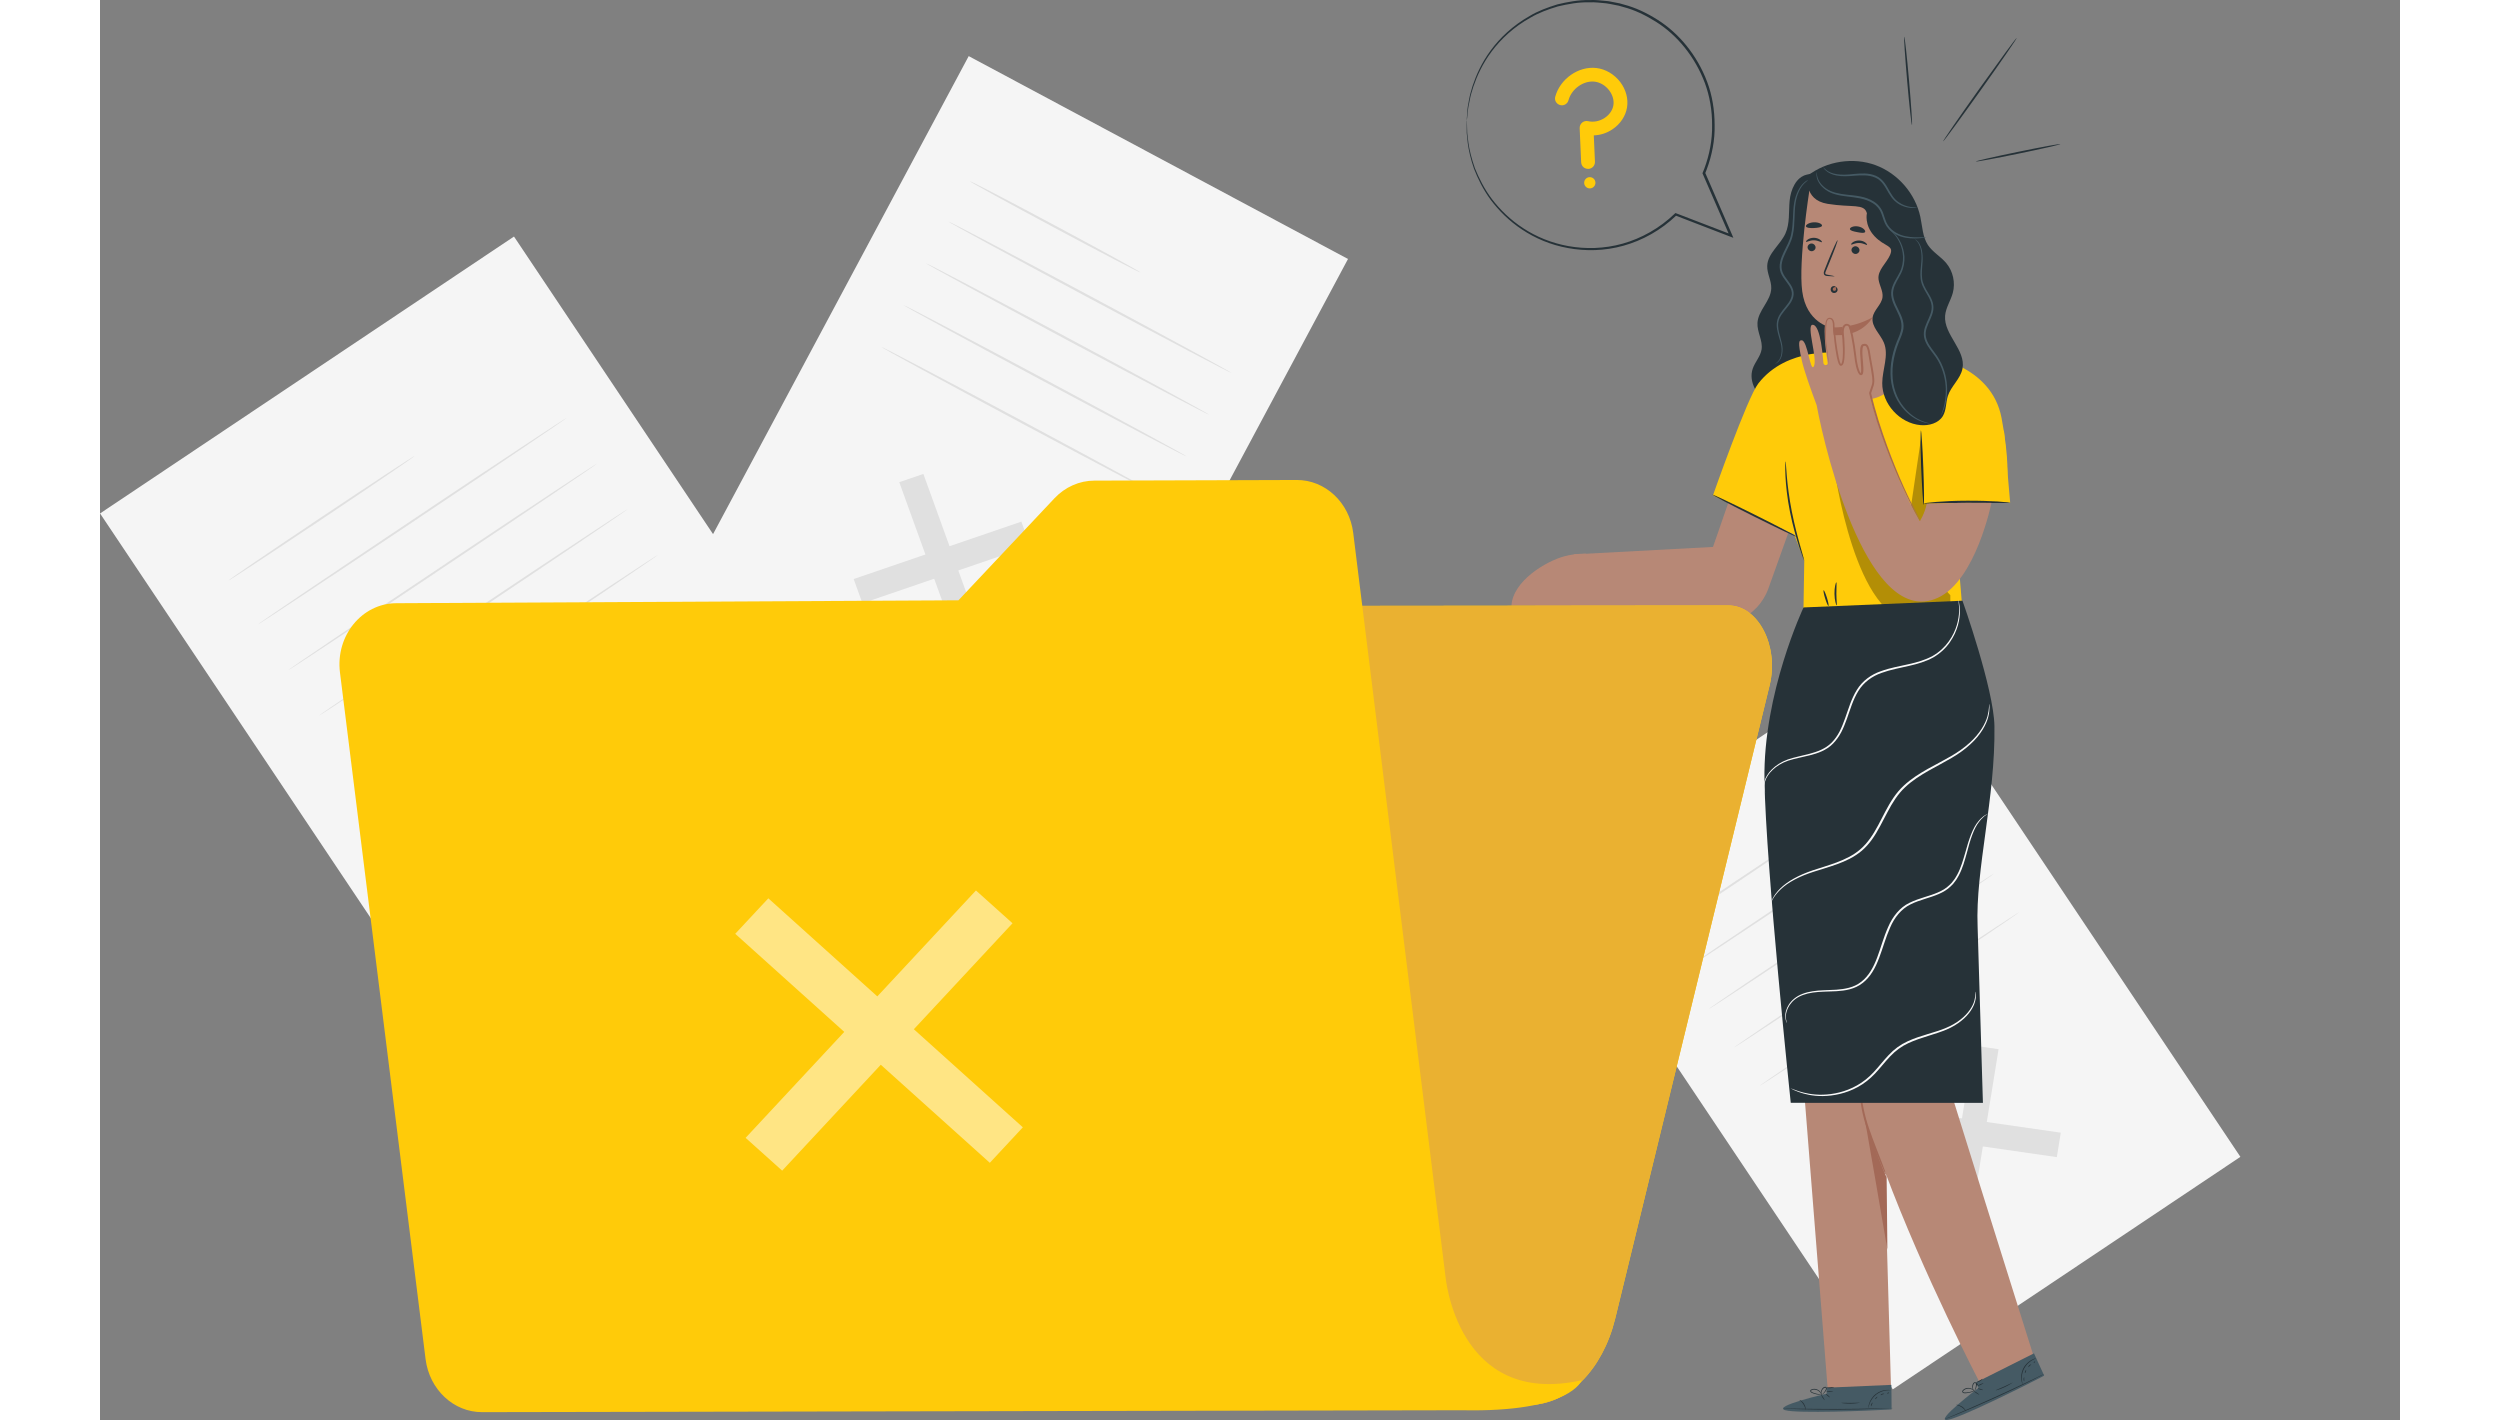 <svg xmlns="http://www.w3.org/2000/svg" width="250" height="142" viewBox="0 0 230 142" fill="none">

<rect x="0" y="0" width="230" height="142" fill="#808080" stroke="none"/>

<g clip-path="url(#clip0_10800_176522)">
<path d="M41.399 23.654L0.006 51.344L40.774 112.288L82.167 84.598L41.399 23.654Z" fill="#F5F5F5"/>
<path d="M60.774 81.72L60.307 84.626L39.727 81.664L40.2 78.758L60.774 81.72Z" fill="#E0E0E0"/>
<path d="M50.41 71.35L53.365 71.774L50.092 92.036L47.137 91.612L50.41 71.35Z" fill="#E0E0E0"/>
<path d="M31.462 45.6C31.49 45.642 27.34 48.471 22.2 51.914C17.053 55.357 12.861 58.107 12.825 58.064C12.797 58.022 16.94 55.194 22.087 51.751C27.234 48.308 31.426 45.558 31.455 45.6H31.462Z" fill="#E0E0E0"/>
<path d="M46.684 41.776C46.712 41.818 39.819 46.484 31.278 52.197C22.738 57.909 15.795 62.505 15.767 62.455C15.738 62.413 22.632 57.747 31.172 52.034C39.706 46.322 46.655 41.733 46.684 41.776Z" fill="#E0E0E0"/>
<path d="M49.73 46.342C49.759 46.385 42.865 51.051 34.325 56.763C25.785 62.476 18.842 67.071 18.814 67.022C18.785 66.979 25.678 62.313 34.219 56.601C42.752 50.888 49.702 46.3 49.73 46.342Z" fill="#E0E0E0"/>
<path d="M52.784 50.903C52.812 50.945 45.919 55.611 37.379 61.324C28.838 67.036 21.896 71.632 21.867 71.582C21.839 71.54 28.732 66.874 37.273 61.161C45.806 55.449 52.756 50.86 52.784 50.903Z" fill="#E0E0E0"/>
<path d="M55.832 55.463C55.86 55.506 48.967 60.172 40.427 65.884C31.886 71.597 24.943 76.192 24.915 76.143C24.887 76.1 31.78 71.434 40.321 65.722C48.854 60.009 55.804 55.421 55.832 55.463Z" fill="#E0E0E0"/>
<path d="M179.801 64.501L145.042 87.752L179.28 138.935L214.039 115.684L179.801 64.501Z" fill="#F5F5F5"/>
<path d="M196.079 113.268L195.683 115.714L178.404 113.218L178.8 110.779L196.079 113.268Z" fill="#E0E0E0"/>
<path d="M187.375 104.559L189.857 104.919L187.107 121.929L184.625 121.576L187.375 104.559Z" fill="#E0E0E0"/>
<path d="M171.462 82.938C171.491 82.981 168.012 85.363 163.693 88.255C159.373 91.146 155.845 93.451 155.817 93.409C155.788 93.366 159.267 90.984 163.586 88.092C167.906 85.201 171.434 82.896 171.462 82.938Z" fill="#E0E0E0"/>
<path d="M184.244 79.727C184.273 79.769 178.482 83.693 171.313 88.494C164.145 93.287 158.305 97.14 158.276 97.098C158.248 97.055 164.038 93.132 171.207 88.331C178.376 83.538 184.216 79.684 184.244 79.727Z" fill="#E0E0E0"/>
<path d="M186.803 83.559C186.831 83.601 181.041 87.525 173.872 92.326C166.703 97.119 160.863 100.972 160.835 100.93C160.807 100.887 166.597 96.964 173.766 92.163C180.935 87.37 186.775 83.516 186.803 83.559Z" fill="#E0E0E0"/>
<path d="M189.37 87.384C189.399 87.427 183.608 91.351 176.439 96.144C169.271 100.937 163.431 104.791 163.402 104.748C163.374 104.706 169.157 100.782 176.333 95.981C183.502 91.188 189.342 87.335 189.37 87.377V87.384Z" fill="#E0E0E0"/>
<path d="M191.929 91.215C191.957 91.258 186.167 95.181 178.998 99.982C171.829 104.775 165.989 108.628 165.961 108.586C165.933 108.544 171.716 104.62 178.892 99.819C186.061 95.026 191.901 91.173 191.929 91.215Z" fill="#E0E0E0"/>
<path d="M124.8 25.898L86.871 5.611L57.002 61.458L94.931 81.744L124.8 25.898Z" fill="#F5F5F5"/>
<path d="M88.445 64.274L86.034 65.101L79.926 48.218L82.337 47.391L88.445 64.274Z" fill="#E0E0E0"/>
<path d="M92.136 52.162L93.006 54.587L76.243 60.328L75.366 57.903L92.136 52.162Z" fill="#E0E0E0"/>
<path d="M104.049 27.249C104.02 27.305 100.174 25.305 95.459 22.781C90.743 20.257 86.947 18.171 86.975 18.114C87.003 18.058 90.849 20.059 95.565 22.583C100.28 25.107 104.077 27.192 104.049 27.249Z" fill="#E0E0E0"/>
<path d="M113.148 37.294C113.119 37.351 106.749 34 98.93 29.821C91.104 25.636 84.79 22.2 84.819 22.143C84.847 22.087 91.217 25.431 99.036 29.616C106.855 33.802 113.176 37.238 113.148 37.294Z" fill="#E0E0E0"/>
<path d="M110.913 41.472C110.885 41.529 104.515 38.177 96.696 33.999C88.869 29.814 82.556 26.378 82.584 26.321C82.612 26.265 88.982 29.608 96.802 33.794C104.621 37.979 110.942 41.415 110.913 41.472Z" fill="#E0E0E0"/>
<path d="M108.679 45.657C108.651 45.714 102.281 42.363 94.461 38.184C86.635 33.999 80.321 30.563 80.35 30.507C80.378 30.45 86.748 33.794 94.567 37.98C102.387 42.165 108.707 45.601 108.679 45.657Z" fill="#E0E0E0"/>
<path d="M106.446 49.835C106.417 49.892 100.047 46.541 92.228 42.362C84.401 38.177 78.088 34.741 78.116 34.684C78.145 34.628 84.515 37.972 92.334 42.157C100.153 46.343 106.474 49.779 106.446 49.835Z" fill="#E0E0E0"/>
<path d="M170.681 17.463C169.6 17.711 169.07 18.962 168.963 20.072C168.857 21.182 168.999 22.349 168.539 23.36C168.016 24.498 166.765 25.339 166.722 26.591C166.694 27.354 167.154 28.076 167.125 28.839C167.09 30.09 165.81 31.038 165.747 32.296C165.697 33.201 166.298 34.064 166.157 34.955C166.044 35.647 165.506 36.192 165.273 36.864C164.82 38.185 165.725 39.649 166.913 40.391C168.235 41.226 169.925 41.438 171.417 40.964C172.901 40.49 174.16 39.331 174.754 37.889C175.411 36.298 175.27 34.502 175.121 32.784C174.676 27.432 174.344 22.073 174.132 16.707" fill="#263238"/>
<path d="M167.536 36.348C167.536 36.348 167.833 36.235 168.031 35.762C168.13 35.528 168.18 35.217 168.158 34.864C168.144 34.503 168.024 34.114 167.89 33.669C167.769 33.231 167.607 32.721 167.699 32.156C167.791 31.583 168.201 31.11 168.575 30.643C168.766 30.41 168.957 30.162 169.07 29.887C169.198 29.611 169.226 29.3 169.127 29.003C168.936 28.402 168.349 27.956 168.073 27.264C167.939 26.917 167.939 26.535 168.017 26.189C168.088 25.843 168.229 25.524 168.37 25.22C168.66 24.619 168.978 24.068 169.106 23.481C169.367 22.308 169.247 21.198 169.417 20.278C169.579 19.359 169.968 18.666 170.35 18.313C170.541 18.129 170.718 18.03 170.838 17.966C170.965 17.91 171.029 17.889 171.036 17.896C171.05 17.917 170.76 18.002 170.407 18.369C170.053 18.73 169.692 19.402 169.558 20.307C169.487 20.752 169.473 21.254 169.452 21.799C169.431 22.336 169.417 22.923 169.275 23.531C169.148 24.146 168.823 24.718 168.54 25.305C168.264 25.885 168.01 26.564 168.25 27.2C168.484 27.829 169.077 28.274 169.304 28.953C169.41 29.293 169.374 29.667 169.233 29.964C169.099 30.275 168.894 30.523 168.703 30.763C168.314 31.23 167.932 31.675 167.84 32.191C167.748 32.707 167.89 33.202 168.01 33.641C168.13 34.079 168.25 34.489 168.257 34.871C168.264 35.245 168.208 35.564 168.095 35.804C167.982 36.044 167.833 36.193 167.72 36.271C167.607 36.348 167.536 36.363 167.536 36.363V36.348Z" fill="#455A64"/>
<path d="M164.63 45.093L161.3 54.694L147.415 55.436L145.096 60.59L159.596 62.054C162.488 63.249 165.789 61.785 166.843 58.837L170.71 48.034L164.623 45.086L164.63 45.093Z" fill="#B78876"/>
<path d="M193.354 135.595C193.354 135.595 183.18 103.272 182.961 102.225C182.763 101.278 186.652 78.018 187.147 71.994L173.396 72.51V72.609L167.549 72.934L172.781 139.038H179.108L178.479 117.108C182.382 127.585 187.974 138.261 187.974 138.261L193.354 135.602V135.595Z" fill="#B78876"/>
<path d="M178.74 124.97C178.74 124.772 178.662 117.624 178.662 117.624C178.585 118.049 176.237 111.417 176.294 111.014C176.322 110.802 178.74 124.97 178.74 124.97Z" fill="#A36957"/>
<path d="M176.026 107.866C176.026 107.866 175.998 108.008 175.983 108.269C175.969 108.531 175.969 108.906 175.991 109.365C175.998 109.599 176.026 109.853 176.054 110.122C176.09 110.39 176.125 110.68 176.189 110.984C176.302 111.585 176.478 112.243 176.705 112.907C177.164 114.244 177.673 115.417 178.034 116.266C178.203 116.654 178.352 116.987 178.472 117.262C178.578 117.496 178.649 117.623 178.663 117.616C178.677 117.616 178.635 117.475 178.55 117.227C178.465 116.987 178.338 116.633 178.168 116.202C177.843 115.339 177.355 114.159 176.903 112.837C176.676 112.172 176.5 111.529 176.379 110.942C176.316 110.645 176.266 110.362 176.231 110.093C176.196 109.825 176.16 109.577 176.146 109.351C176.104 108.892 176.082 108.524 176.068 108.262C176.054 108.008 176.04 107.859 176.026 107.859V107.866Z" fill="#A36957"/>
<path d="M172.663 139.363V138.769L179.139 138.486L179.16 140.94L178.757 140.968C176.975 141.074 169.7 141.371 168.513 141.017C167.183 140.621 172.663 139.37 172.663 139.37V139.363Z" fill="#455A64"/>
<path d="M179.252 140.791C179.252 140.791 179.217 140.791 179.139 140.805C179.04 140.805 178.941 140.819 178.821 140.826C178.502 140.841 178.114 140.862 177.647 140.883C176.657 140.925 175.286 140.961 173.78 140.968C172.267 140.968 170.902 140.954 169.912 140.918C169.453 140.904 169.057 140.883 168.739 140.876L168.421 140.862C168.35 140.862 168.308 140.855 168.308 140.848C168.308 140.848 168.343 140.848 168.421 140.848C168.52 140.848 168.619 140.848 168.739 140.848C169.057 140.848 169.446 140.862 169.912 140.869C170.902 140.883 172.274 140.897 173.78 140.897C175.293 140.897 176.657 140.862 177.647 140.841C178.107 140.826 178.502 140.819 178.821 140.812C178.941 140.812 179.047 140.812 179.139 140.812C179.209 140.812 179.252 140.812 179.252 140.812V140.791Z" fill="#263238"/>
<path d="M170.563 140.994C170.563 140.994 170.521 140.719 170.344 140.436C170.174 140.153 169.927 140.012 169.941 139.991C169.941 139.969 170.224 140.09 170.408 140.394C170.598 140.698 170.584 140.994 170.563 140.994Z" fill="#263238"/>
<path d="M172.466 140.027C172.466 140.027 172.352 139.928 172.261 139.779C172.169 139.631 172.105 139.504 172.119 139.489C172.14 139.475 172.225 139.588 172.324 139.737C172.416 139.885 172.48 140.013 172.466 140.027Z" fill="#263238"/>
<path d="M172.988 139.745C172.988 139.745 172.874 139.696 172.761 139.597C172.648 139.498 172.571 139.406 172.585 139.385C172.599 139.371 172.698 139.434 172.811 139.533C172.924 139.632 173.002 139.724 172.988 139.745Z" fill="#263238"/>
<path d="M173.313 139.137C173.313 139.137 173.165 139.179 172.974 139.179C172.79 139.179 172.635 139.165 172.635 139.144C172.635 139.123 172.783 139.102 172.974 139.102C173.158 139.102 173.313 139.116 173.313 139.137Z" fill="#263238"/>
<path d="M173.426 138.705C173.426 138.705 173.27 138.797 173.051 138.818C172.832 138.839 172.662 138.79 172.662 138.769C172.662 138.747 172.839 138.762 173.044 138.74C173.249 138.726 173.418 138.684 173.426 138.705Z" fill="#263238"/>
<path d="M172.245 139.462C172.245 139.462 172.089 139.49 171.828 139.462C171.701 139.448 171.552 139.419 171.39 139.363C171.312 139.334 171.227 139.313 171.135 139.257C171.093 139.228 171.05 139.193 171.029 139.129C171.015 139.066 171.043 138.995 171.093 138.967C171.488 138.762 171.884 138.981 172.033 139.186C172.118 139.292 172.153 139.391 172.167 139.462C172.181 139.532 172.181 139.575 172.181 139.575C172.167 139.575 172.153 139.412 171.99 139.221C171.913 139.129 171.792 139.038 171.637 138.995C171.489 138.953 171.284 138.939 171.142 139.03C171.079 139.08 171.1 139.158 171.177 139.2C171.248 139.243 171.333 139.271 171.411 139.299C171.566 139.356 171.715 139.384 171.835 139.405C172.082 139.448 172.238 139.448 172.238 139.462H172.245Z" fill="#263238"/>
<path d="M172.139 139.484C172.139 139.484 172.069 139.385 172.09 139.194C172.097 139.102 172.132 138.996 172.203 138.89C172.274 138.798 172.373 138.671 172.549 138.678C172.648 138.692 172.691 138.798 172.677 138.869C172.67 138.94 172.634 139.003 172.606 139.053C172.542 139.159 172.479 139.244 172.408 139.307C172.281 139.434 172.175 139.484 172.175 139.477C172.168 139.47 172.26 139.399 172.373 139.272C172.429 139.208 172.493 139.123 172.542 139.024C172.599 138.94 172.634 138.777 172.535 138.763C172.429 138.756 172.323 138.855 172.26 138.94C172.196 139.031 172.161 139.123 172.146 139.208C172.118 139.378 172.154 139.484 172.146 139.491L172.139 139.484Z" fill="#263238"/>
<path d="M179.109 139.023C179.109 139.023 178.926 139.008 178.636 139.044C178.346 139.079 177.943 139.199 177.597 139.475C177.25 139.758 177.045 140.118 176.953 140.394C176.854 140.67 176.847 140.853 176.833 140.853C176.833 140.853 176.826 140.804 176.833 140.726C176.833 140.641 176.861 140.521 176.904 140.38C176.989 140.09 177.194 139.708 177.554 139.418C177.915 139.129 178.339 139.008 178.636 138.994C178.784 138.98 178.904 138.994 178.989 139.001C179.074 139.016 179.116 139.023 179.116 139.03L179.109 139.023Z" fill="#263238"/>
<path d="M176.006 140.274C176.006 140.274 175.589 140.359 175.066 140.366C174.543 140.366 174.119 140.31 174.126 140.288C174.126 140.267 174.55 140.288 175.066 140.288C175.582 140.288 176.006 140.253 176.006 140.274Z" fill="#263238"/>
<path d="M177.273 140.26C177.273 140.26 177.238 140.352 177.195 140.444C177.153 140.543 177.131 140.628 177.11 140.628C177.089 140.628 177.075 140.529 177.124 140.415C177.174 140.302 177.259 140.246 177.273 140.26Z" fill="#263238"/>
<path d="M177.746 139.667C177.746 139.667 177.718 139.752 177.654 139.815C177.59 139.886 177.52 139.928 177.506 139.914C177.492 139.9 177.534 139.829 177.598 139.766C177.661 139.695 177.732 139.653 177.746 139.667Z" fill="#263238"/>
<path d="M178.424 139.392C178.424 139.392 178.332 139.413 178.241 139.448C178.149 139.476 178.078 139.533 178.064 139.519C178.05 139.505 178.099 139.413 178.219 139.378C178.34 139.335 178.439 139.378 178.431 139.399L178.424 139.392Z" fill="#263238"/>
<path d="M178.913 139.264C178.913 139.264 178.884 139.321 178.828 139.342C178.771 139.363 178.722 139.363 178.715 139.342C178.708 139.321 178.743 139.285 178.8 139.264C178.856 139.243 178.906 139.243 178.913 139.264Z" fill="#263238"/>
<path d="M187.849 138.791L187.602 138.247L193.399 135.334L194.417 137.561L194.064 137.752C192.48 138.579 185.969 141.831 184.738 141.994C183.367 142.178 187.849 138.791 187.849 138.791Z" fill="#455A64"/>
<path d="M194.445 137.391C194.445 137.391 194.41 137.412 194.346 137.447C194.261 137.49 194.169 137.539 194.063 137.596C193.781 137.737 193.427 137.914 193.017 138.126C192.133 138.564 190.896 139.158 189.517 139.787C188.139 140.409 186.88 140.954 185.968 141.329C185.537 141.505 185.176 141.647 184.88 141.767L184.583 141.88C184.512 141.908 184.477 141.915 184.477 141.915C184.477 141.915 184.512 141.894 184.576 141.866L184.865 141.739C185.155 141.611 185.516 141.456 185.94 141.279C186.852 140.89 188.103 140.339 189.482 139.717C190.861 139.094 192.091 138.508 192.989 138.076C193.406 137.878 193.759 137.709 194.049 137.567L194.339 137.433C194.403 137.405 194.438 137.391 194.445 137.391Z" fill="#263238"/>
<path d="M186.605 141.145C186.605 141.145 186.449 140.912 186.173 140.728C185.898 140.537 185.622 140.509 185.622 140.488C185.622 140.466 185.919 140.466 186.216 140.664C186.513 140.862 186.619 141.145 186.605 141.145Z" fill="#263238"/>
<path d="M187.94 139.477C187.94 139.477 187.799 139.435 187.65 139.336C187.502 139.237 187.396 139.145 187.403 139.131C187.417 139.11 187.544 139.173 187.692 139.272C187.841 139.371 187.947 139.463 187.94 139.477Z" fill="#263238"/>
<path d="M188.301 139.011C188.301 139.011 188.174 139.011 188.033 138.968C187.892 138.926 187.778 138.869 187.785 138.848C187.785 138.827 187.913 138.848 188.054 138.891C188.195 138.933 188.309 138.99 188.301 139.011Z" fill="#263238"/>
<path d="M188.351 138.317C188.351 138.317 188.23 138.416 188.061 138.494C187.891 138.572 187.75 138.621 187.736 138.6C187.729 138.579 187.856 138.501 188.025 138.423C188.195 138.346 188.336 138.296 188.351 138.317Z" fill="#263238"/>
<path d="M188.273 137.88C188.273 137.88 188.167 138.028 187.976 138.134C187.785 138.24 187.609 138.268 187.602 138.247C187.602 138.226 187.757 138.17 187.941 138.063C188.125 137.965 188.259 137.858 188.273 137.88Z" fill="#263238"/>
<path d="M187.509 139.053C187.509 139.053 187.374 139.145 187.127 139.223C187.007 139.258 186.851 139.293 186.682 139.315C186.597 139.322 186.512 139.336 186.406 139.322C186.356 139.315 186.3 139.3 186.257 139.244C186.215 139.194 186.215 139.117 186.243 139.067C186.519 138.714 186.971 138.756 187.191 138.883C187.311 138.947 187.381 139.025 187.431 139.081C187.473 139.138 187.487 139.173 187.487 139.18C187.473 139.194 187.396 139.046 187.169 138.933C187.056 138.883 186.915 138.848 186.752 138.869C186.604 138.89 186.406 138.968 186.314 139.103C186.272 139.173 186.328 139.237 186.413 139.244C186.491 139.258 186.583 139.244 186.667 139.244C186.83 139.23 186.979 139.201 187.099 139.166C187.346 139.103 187.487 139.039 187.495 139.053H187.509Z" fill="#263238"/>
<path d="M187.419 139.117C187.419 139.117 187.313 139.054 187.256 138.877C187.228 138.792 187.214 138.679 187.235 138.552C187.263 138.439 187.298 138.283 187.461 138.22C187.553 138.191 187.772 138.375 187.786 138.446C187.807 138.517 187.68 138.481 187.673 138.538C187.659 138.658 187.631 138.764 187.595 138.849C187.532 139.018 187.454 139.103 187.447 139.096C187.433 139.096 187.489 138.997 187.539 138.828C187.56 138.743 187.588 138.644 187.595 138.531C187.609 138.425 187.581 138.269 187.482 138.297C187.383 138.333 187.327 138.467 187.306 138.573C187.284 138.679 187.291 138.785 187.306 138.87C187.348 139.04 187.426 139.117 187.412 139.125L187.419 139.117Z" fill="#263238"/>
<path d="M193.596 135.842C193.596 135.842 193.42 135.906 193.172 136.054C192.925 136.203 192.607 136.478 192.402 136.874C192.197 137.27 192.161 137.687 192.19 137.977C192.211 138.267 192.281 138.444 192.267 138.444C192.267 138.444 192.239 138.401 192.211 138.323C192.182 138.246 192.154 138.125 192.133 137.977C192.091 137.68 192.119 137.249 192.331 136.832C192.543 136.415 192.882 136.139 193.144 135.998C193.278 135.927 193.391 135.885 193.469 135.856C193.547 135.835 193.596 135.828 193.596 135.828V135.842Z" fill="#263238"/>
<path d="M191.278 138.253C191.278 138.253 190.932 138.501 190.458 138.72C189.985 138.939 189.575 139.052 189.567 139.031C189.56 139.01 189.956 138.861 190.43 138.649C190.903 138.437 191.271 138.232 191.285 138.253H191.278Z" fill="#263238"/>
<path d="M192.423 137.724C192.423 137.724 192.423 137.823 192.423 137.922C192.423 138.028 192.437 138.113 192.423 138.12C192.402 138.127 192.353 138.042 192.353 137.922C192.353 137.802 192.402 137.71 192.423 137.724Z" fill="#263238"/>
<path d="M192.614 136.989C192.614 136.989 192.621 137.074 192.593 137.166C192.557 137.257 192.515 137.321 192.494 137.314C192.472 137.307 192.487 137.229 192.515 137.137C192.55 137.045 192.593 136.982 192.614 136.989Z" fill="#263238"/>
<path d="M193.123 136.457C193.123 136.457 193.053 136.514 192.975 136.585C192.904 136.655 192.862 136.726 192.841 136.719C192.819 136.719 192.834 136.606 192.925 136.528C193.017 136.443 193.123 136.436 193.123 136.457Z" fill="#263238"/>
<path d="M193.512 136.141C193.512 136.141 193.512 136.205 193.469 136.24C193.427 136.282 193.385 136.304 193.371 136.29C193.356 136.275 193.371 136.226 193.413 136.191C193.455 136.148 193.498 136.127 193.512 136.141Z" fill="#263238"/>
<path d="M186.25 61.056L185.168 47.884L190.711 47.983C190.711 47.983 190.966 46.039 190.153 41.783C189.651 39.174 187.911 37.569 185.96 36.615V36.579L185.79 36.537C183.309 35.377 180.714 35.215 180.714 35.215L173.906 35.293C173.906 35.293 168.709 34.642 165.832 38.347C164.722 39.775 161.293 49.546 161.293 49.546L169.459 53.477L168.681 48.061C168.681 48.061 168.837 51.992 169.339 53.236C169.621 53.929 170.427 56.085 170.427 56.085L170.321 62.583L186.243 61.056H186.25Z" fill="#FFCB09"/>
<path d="M182.496 45.975L181.485 50.274H191.016L190.393 43.062L182.496 45.975Z" fill="#FFCB09"/>
<path d="M191.016 50.274C191.016 50.274 190.535 50.196 189.758 50.147C188.98 50.105 187.898 50.062 186.703 50.069C185.508 50.069 184.427 50.126 183.649 50.189C182.871 50.253 182.391 50.317 182.391 50.345C182.391 50.373 182.878 50.359 183.656 50.345C184.434 50.324 185.516 50.295 186.703 50.288C187.891 50.288 188.973 50.295 189.75 50.302C190.528 50.309 191.016 50.302 191.016 50.281V50.274Z" fill="#263238"/>
<path d="M182.086 43.027C182.086 43.027 182.044 43.444 182.051 44.123C182.058 44.802 182.079 45.728 182.121 46.76C182.164 47.792 182.206 48.719 182.256 49.397C182.298 50.069 182.34 50.486 182.369 50.486C182.397 50.486 182.411 50.069 182.404 49.39C182.397 48.712 182.376 47.785 182.333 46.753C182.291 45.721 182.249 44.795 182.199 44.116C182.157 43.444 182.114 43.027 182.086 43.027Z" fill="#263238"/>
<g opacity="0.3">
<path d="M173.418 46.753C173.418 46.753 175.539 62.456 181.492 62.038C181.492 62.038 184.171 62.003 185.034 60.221V59.522L173.418 46.746V46.753Z" fill="black"/>
</g>
<g opacity="0.3">
<path d="M182.086 43.953L180.948 51.652L181.684 53.003L182.9 50.358L182.383 50.344L182.086 43.953Z" fill="black"/>
</g>
<path d="M170.435 56.085C170.435 56.085 170.364 55.958 170.272 55.718C170.18 55.477 170.06 55.124 169.912 54.685C169.629 53.809 169.276 52.586 169 51.2C168.724 49.814 168.59 48.549 168.547 47.623C168.526 47.163 168.519 46.788 168.526 46.534C168.526 46.279 168.54 46.131 168.554 46.131C168.583 46.131 168.604 46.697 168.682 47.615C168.759 48.528 168.915 49.786 169.184 51.165C169.459 52.536 169.785 53.766 170.039 54.65C170.159 55.06 170.258 55.407 170.336 55.697C170.407 55.944 170.435 56.085 170.428 56.085H170.435Z" fill="#263238"/>
<path d="M172.845 60.595C172.796 60.609 172.647 60.27 172.513 59.839C172.378 59.407 172.315 59.04 172.364 59.026C172.414 59.012 172.562 59.351 172.697 59.782C172.831 60.213 172.895 60.581 172.845 60.595Z" fill="#263238"/>
<path d="M173.666 60.532C173.617 60.546 173.454 60.037 173.447 59.387C173.433 58.736 173.582 58.221 173.631 58.235C173.688 58.242 173.631 58.758 173.638 59.387C173.645 60.016 173.716 60.525 173.666 60.539V60.532Z" fill="#263238"/>
<path d="M169.636 53.66C169.615 53.71 167.713 52.805 165.394 51.645C163.075 50.486 161.208 49.51 161.237 49.461C161.258 49.411 163.16 50.316 165.486 51.476C167.805 52.635 169.671 53.611 169.643 53.66H169.636Z" fill="#263238"/>
<path d="M172.985 36.567C173.028 34.701 173.035 32.735 173.035 32.735C173.035 32.735 170.638 32.276 170.221 29.123C169.825 26.118 170.935 19.069 170.935 19.069C174.435 17.747 178.062 18.942 180.458 21.777L179.865 36.928C179.794 38.688 178.231 40.032 176.344 39.94C174.442 39.848 172.936 38.335 172.978 36.56L172.985 36.567Z" fill="#B78876"/>
<path d="M170.758 24.704C170.744 24.916 170.913 25.1 171.132 25.121C171.351 25.135 171.542 24.98 171.556 24.768C171.571 24.555 171.401 24.372 171.182 24.351C170.963 24.336 170.772 24.492 170.758 24.704Z" fill="#263238"/>
<path d="M170.609 24.18C170.659 24.237 170.97 24.018 171.401 24.032C171.832 24.032 172.143 24.272 172.193 24.216C172.214 24.194 172.172 24.095 172.03 23.989C171.896 23.883 171.67 23.784 171.394 23.777C171.125 23.777 170.892 23.862 170.765 23.961C170.631 24.06 170.581 24.152 170.602 24.18H170.609Z" fill="#263238"/>
<path d="M175.149 24.979C175.135 25.191 175.305 25.375 175.524 25.396C175.743 25.41 175.934 25.255 175.948 25.043C175.962 24.831 175.793 24.647 175.573 24.626C175.354 24.612 175.163 24.767 175.149 24.979Z" fill="#263238"/>
<path d="M175.12 24.45C175.17 24.506 175.481 24.287 175.912 24.301C176.343 24.301 176.654 24.542 176.704 24.485C176.725 24.464 176.682 24.365 176.541 24.259C176.407 24.153 176.181 24.054 175.905 24.047C175.636 24.047 175.403 24.132 175.276 24.231C175.141 24.33 175.092 24.422 175.113 24.45H175.12Z" fill="#263238"/>
<path d="M173.465 27.623C173.465 27.623 173.197 27.545 172.766 27.475C172.652 27.46 172.554 27.432 172.532 27.361C172.511 27.284 172.561 27.163 172.617 27.036C172.73 26.775 172.843 26.492 172.963 26.202C173.451 25.015 173.805 24.039 173.755 24.018C173.706 23.997 173.275 24.944 172.794 26.131C172.674 26.421 172.568 26.704 172.462 26.973C172.419 27.1 172.341 27.234 172.391 27.404C172.419 27.489 172.497 27.552 172.568 27.573C172.638 27.595 172.702 27.602 172.751 27.602C173.19 27.637 173.458 27.644 173.465 27.623Z" fill="#263238"/>
<path d="M173.035 32.735C173.035 32.735 175.142 32.926 177.262 31.725C177.262 31.725 176.188 33.852 173.056 33.478L173.035 32.735Z" fill="#A36957"/>
<path d="M176.506 23.206C176.414 23.341 176.089 23.284 175.722 23.213C175.354 23.143 175.029 23.072 174.993 22.916C174.958 22.761 175.34 22.556 175.828 22.648C176.322 22.74 176.598 23.079 176.506 23.206Z" fill="#263238"/>
<path d="M172.201 22.569C172.166 22.725 171.812 22.781 171.409 22.803C170.999 22.817 170.646 22.796 170.596 22.64C170.547 22.492 170.893 22.251 171.381 22.23C171.869 22.209 172.236 22.414 172.201 22.569Z" fill="#263238"/>
<path d="M173.474 28.656C173.382 28.627 173.283 28.684 173.234 28.762C173.177 28.861 173.205 28.995 173.29 29.066C173.375 29.136 173.516 29.143 173.601 29.066C173.686 28.995 173.721 28.861 173.665 28.762C173.615 28.663 173.488 28.606 173.375 28.641" fill="#A36957"/>
<path d="M173.573 28.699C173.573 28.699 173.502 28.572 173.312 28.614C173.227 28.635 173.107 28.713 173.078 28.847C173.043 28.975 173.078 29.137 173.206 29.236C173.347 29.335 173.51 29.314 173.623 29.236C173.743 29.158 173.771 29.017 173.757 28.925C173.722 28.727 173.573 28.699 173.573 28.727C173.559 28.748 173.623 28.819 173.609 28.932C173.609 28.989 173.573 29.038 173.524 29.067C173.467 29.095 173.382 29.095 173.34 29.059C173.29 29.024 173.262 28.946 173.276 28.883C173.283 28.819 173.326 28.777 173.375 28.748C173.474 28.692 173.566 28.72 173.58 28.692L173.573 28.699Z" fill="#263238"/>
<path d="M179.016 25.482C178.641 26.344 177.729 27.016 177.856 27.949C177.941 28.55 178.323 29.116 178.252 29.717C178.16 30.473 177.369 30.996 177.263 31.753C177.128 32.679 178.026 33.4 178.387 34.263C178.91 35.521 178.238 36.935 178.224 38.3C178.203 40.385 179.977 42.337 182.056 42.513C182.897 42.584 183.845 42.329 184.283 41.608C184.644 41.014 184.573 40.251 184.785 39.593C185.11 38.603 186.051 37.882 186.248 36.864C186.609 35.005 184.368 33.471 184.509 31.583C184.573 30.777 185.068 30.07 185.28 29.292C185.556 28.267 185.301 27.115 184.622 26.309C184.071 25.651 183.265 25.213 182.791 24.499C182.254 23.679 182.24 22.647 182.035 21.692C181.54 19.366 179.794 17.344 177.56 16.517C175.325 15.697 172.681 16.1 170.801 17.549C170.801 17.549 170.263 19.981 172.759 20.384C175.255 20.787 176.414 20.321 176.69 21.325C176.69 21.325 176.407 22.491 177.439 23.608C178.472 24.725 179.44 24.492 179.009 25.489L179.016 25.482Z" fill="#263238"/>
<path d="M182.996 42.343C182.996 42.343 182.918 42.343 182.77 42.322C182.621 42.301 182.402 42.251 182.134 42.152C181.603 41.954 180.847 41.53 180.203 40.724C179.885 40.321 179.581 39.833 179.383 39.261C179.178 38.688 179.058 38.045 179.051 37.366C179.037 36.687 179.129 35.973 179.32 35.259C179.412 34.899 179.532 34.545 179.673 34.192C179.815 33.838 179.984 33.492 180.076 33.131C180.182 32.77 180.168 32.403 180.076 32.049C179.977 31.696 179.815 31.364 179.659 31.038C179.496 30.713 179.334 30.388 179.228 30.041C179.122 29.695 179.079 29.327 179.15 28.981C179.298 28.288 179.716 27.772 179.97 27.242C180.232 26.719 180.317 26.167 180.302 25.672C180.26 24.668 179.829 23.926 179.482 23.495C179.115 23.064 178.839 22.901 178.853 22.887C178.853 22.887 179.143 23.028 179.539 23.445C179.914 23.869 180.373 24.619 180.444 25.665C180.465 26.181 180.387 26.761 180.119 27.312C179.864 27.857 179.454 28.38 179.334 29.016C179.207 29.66 179.511 30.317 179.836 30.961C179.998 31.286 180.168 31.625 180.274 32.007C180.38 32.382 180.394 32.806 180.274 33.188C180.168 33.577 179.998 33.923 179.864 34.269C179.73 34.616 179.61 34.962 179.518 35.316C179.334 36.016 179.235 36.709 179.249 37.373C179.249 38.702 179.709 39.869 180.338 40.646C180.953 41.445 181.674 41.877 182.19 42.089C182.713 42.301 183.031 42.329 183.024 42.35L182.996 42.343Z" fill="#455A64"/>
<path d="M182.63 23.729C182.63 23.729 182.439 23.779 182.078 23.814C181.725 23.842 181.201 23.885 180.558 23.772C179.936 23.659 179.144 23.347 178.642 22.605C178.395 22.23 178.296 21.785 178.14 21.368C177.992 20.944 177.702 20.583 177.299 20.328C176.493 19.82 175.545 19.756 174.711 19.65C173.877 19.558 173.092 19.381 172.562 18.978C172.025 18.596 171.749 18.102 171.678 17.748C171.636 17.571 171.643 17.43 171.65 17.331C171.664 17.239 171.671 17.189 171.678 17.189C171.699 17.189 171.65 17.395 171.749 17.727C171.841 18.059 172.116 18.519 172.633 18.865C173.142 19.226 173.891 19.388 174.725 19.473C175.545 19.565 176.535 19.614 177.398 20.166C177.822 20.435 178.154 20.852 178.31 21.297C178.472 21.735 178.564 22.167 178.783 22.506C179.236 23.192 179.978 23.51 180.579 23.63C181.194 23.757 181.717 23.736 182.071 23.729C182.424 23.715 182.622 23.708 182.622 23.722L182.63 23.729Z" fill="#455A64"/>
<path d="M181.717 20.731C181.717 20.731 181.568 20.788 181.285 20.795C181.003 20.802 180.585 20.752 180.119 20.533C179.886 20.427 179.652 20.265 179.433 20.059C179.214 19.847 179.03 19.579 178.86 19.296C178.528 18.737 178.21 18.045 177.517 17.755C176.838 17.465 176.096 17.528 175.453 17.571C174.802 17.634 174.187 17.656 173.685 17.557C173.183 17.472 172.809 17.26 172.596 17.069C172.49 16.977 172.42 16.892 172.377 16.828C172.335 16.765 172.314 16.73 172.321 16.73C172.335 16.715 172.427 16.85 172.639 17.012C172.851 17.182 173.219 17.359 173.699 17.422C174.187 17.5 174.767 17.472 175.424 17.394C176.075 17.345 176.838 17.26 177.581 17.578C177.948 17.733 178.245 18.009 178.464 18.306C178.684 18.603 178.839 18.921 179.002 19.197C179.164 19.48 179.334 19.734 179.532 19.939C179.73 20.144 179.949 20.293 180.168 20.406C180.6 20.632 181.003 20.703 181.271 20.717C181.547 20.731 181.703 20.717 181.703 20.731H181.717Z" fill="#455A64"/>
<path d="M184.1 41.552C184.1 41.552 184.199 41.305 184.333 40.852C184.467 40.4 184.602 39.721 184.58 38.873C184.552 38.032 184.347 37.02 183.796 36.059C183.527 35.578 183.117 35.147 182.785 34.617C182.622 34.355 182.474 34.058 182.41 33.726C182.346 33.394 182.389 33.047 182.495 32.729C182.7 32.093 183.074 31.555 183.152 30.969C183.251 30.382 182.954 29.845 182.671 29.371C182.53 29.131 182.389 28.89 182.276 28.636C182.162 28.388 182.092 28.119 182.063 27.865C182.007 27.349 182.063 26.882 182.106 26.458C182.212 25.617 182.134 24.924 181.929 24.5C181.731 24.068 181.477 23.941 181.491 23.92C181.491 23.92 181.505 23.92 181.533 23.941C181.561 23.955 181.604 23.983 181.653 24.026C181.752 24.104 181.887 24.245 181.993 24.464C182.226 24.896 182.325 25.617 182.233 26.472C182.205 26.896 182.155 27.363 182.212 27.851C182.261 28.339 182.516 28.805 182.813 29.286C182.954 29.526 183.11 29.781 183.216 30.071C183.322 30.354 183.371 30.679 183.329 31.004C183.237 31.647 182.862 32.192 182.671 32.793C182.573 33.09 182.537 33.401 182.594 33.698C182.65 33.995 182.778 34.27 182.94 34.525C183.258 35.034 183.668 35.472 183.944 35.981C184.51 36.985 184.701 38.025 184.715 38.88C184.715 39.742 184.566 40.428 184.404 40.881C184.319 41.107 184.248 41.277 184.192 41.39C184.135 41.503 184.107 41.559 184.1 41.559V41.552Z" fill="#455A64"/>
<path d="M169.075 110.283C169.075 110.283 166.594 86.733 166.445 78.03C166.297 69.327 170.355 60.744 170.355 60.744L186.248 60.072C186.248 60.072 189.387 68.903 189.444 72.614C189.55 79.819 187.528 86.938 187.761 92.658L188.292 110.29" fill="#263238"/>
<path d="M188.83 81.332C188.83 81.332 188.745 81.403 188.568 81.53L188.427 81.629C188.378 81.671 188.328 81.721 188.272 81.777C188.158 81.883 188.031 82.004 187.918 82.173C187.402 82.803 187.027 83.927 186.674 85.327C186.476 86.019 186.278 86.804 185.868 87.568C185.755 87.751 185.663 87.95 185.514 88.126C185.444 88.218 185.38 88.31 185.309 88.395L185.062 88.642C184.729 88.968 184.312 89.215 183.867 89.406C182.976 89.795 181.972 89.979 181.053 90.438C180.127 90.891 179.434 91.76 179.01 92.764C178.564 93.761 178.289 94.814 177.914 95.79C177.546 96.766 177.052 97.706 176.253 98.307C175.468 98.929 174.492 99.07 173.651 99.12C172.795 99.169 172.004 99.148 171.289 99.254C170.582 99.353 169.953 99.58 169.508 99.926C169.062 100.272 168.801 100.718 168.681 101.093C168.553 101.474 168.575 101.792 168.617 101.998C168.659 102.203 168.716 102.302 168.702 102.309C168.702 102.309 168.631 102.217 168.575 102.005C168.518 101.8 168.483 101.467 168.603 101.071C168.716 100.675 168.978 100.216 169.437 99.848C169.897 99.474 170.54 99.233 171.261 99.127C171.982 99.007 172.788 99.028 173.63 98.972C174.464 98.908 175.397 98.766 176.132 98.173C176.882 97.6 177.363 96.695 177.723 95.734C178.091 94.765 178.359 93.712 178.819 92.693C179.25 91.675 179.978 90.742 180.947 90.283C181.901 89.809 182.905 89.632 183.775 89.25C184.206 89.067 184.609 88.833 184.927 88.522L185.161 88.289C185.231 88.211 185.295 88.119 185.359 88.034C185.5 87.872 185.592 87.681 185.705 87.497C186.108 86.762 186.313 85.984 186.518 85.298C186.893 83.906 187.289 82.767 187.833 82.138C187.953 81.968 188.088 81.848 188.208 81.749C188.264 81.7 188.321 81.643 188.371 81.608L188.526 81.509C188.71 81.396 188.802 81.339 188.809 81.346L188.83 81.332Z" fill="#FAFAFA"/>
<path d="M188.928 70.43C188.928 70.43 188.942 70.536 188.949 70.748C188.949 70.953 188.928 71.264 188.836 71.646C188.652 72.417 188.094 73.47 187.04 74.425C186.524 74.906 185.895 75.365 185.181 75.782C184.467 76.206 183.682 76.609 182.876 77.062C182.077 77.521 181.25 78.03 180.522 78.716C179.787 79.395 179.235 80.279 178.74 81.226C178.238 82.166 177.793 83.121 177.192 83.955C176.895 84.372 176.556 84.747 176.181 85.072C175.806 85.39 175.396 85.652 174.979 85.871C174.145 86.302 173.296 86.571 172.512 86.818C171.72 87.066 170.985 87.278 170.341 87.547C169.698 87.815 169.139 88.112 168.687 88.43C168.234 88.749 167.895 89.088 167.648 89.385C167.153 89.993 167.054 90.431 167.025 90.417C167.025 90.417 167.054 90.311 167.131 90.12C167.216 89.929 167.351 89.653 167.591 89.335C167.831 89.017 168.171 88.671 168.623 88.338C169.076 88.006 169.641 87.695 170.285 87.412C170.935 87.129 171.67 86.903 172.455 86.656C173.24 86.401 174.074 86.133 174.887 85.701C175.29 85.489 175.686 85.235 176.047 84.917C176.407 84.606 176.732 84.238 177.022 83.828C177.609 83.015 178.047 82.067 178.549 81.12C179.044 80.173 179.617 79.261 180.373 78.568C181.123 77.868 181.964 77.352 182.77 76.892C183.583 76.44 184.368 76.044 185.082 75.627C185.796 75.217 186.418 74.771 186.934 74.305C187.981 73.378 188.546 72.36 188.751 71.611C188.949 70.854 188.886 70.409 188.914 70.416L188.928 70.43Z" fill="#FAFAFA"/>
<path d="M166.524 79.275C166.524 79.275 166.51 79.254 166.489 79.204C166.474 79.155 166.439 79.084 166.418 78.985C166.375 78.787 166.347 78.476 166.453 78.101C166.658 77.352 167.471 76.419 168.786 75.945C169.444 75.719 170.186 75.584 170.957 75.379C171.72 75.174 172.555 74.884 173.177 74.248C173.488 73.93 173.749 73.555 173.962 73.145C174.174 72.728 174.35 72.283 174.513 71.823C174.845 70.904 175.121 69.9 175.68 68.995C176.238 68.076 177.143 67.44 178.083 67.122C179.024 66.775 179.964 66.627 180.848 66.422C181.731 66.231 182.552 65.983 183.251 65.602C183.937 65.213 184.489 64.689 184.878 64.138C185.676 63.035 185.881 61.897 185.91 61.148C185.924 60.384 185.804 59.974 185.832 59.967C185.832 59.967 185.98 60.377 185.988 61.148C185.988 61.911 185.79 63.071 184.991 64.216C184.602 64.788 184.043 65.326 183.329 65.743C182.615 66.139 181.774 66.393 180.89 66.591C180.006 66.796 179.066 66.959 178.154 67.291C177.235 67.609 176.379 68.21 175.842 69.087C175.298 69.964 175.022 70.954 174.69 71.88C174.52 72.346 174.343 72.799 174.124 73.223C173.898 73.647 173.622 74.036 173.297 74.368C172.639 75.04 171.763 75.33 170.992 75.528C170.207 75.726 169.472 75.853 168.822 76.065C167.542 76.503 166.729 77.394 166.517 78.115C166.397 78.476 166.418 78.773 166.446 78.971C166.489 79.162 166.524 79.268 166.51 79.268L166.524 79.275Z" fill="#FAFAFA"/>
<path d="M187.565 99.191C187.565 99.191 187.579 99.268 187.593 99.424C187.6 99.579 187.593 99.806 187.522 100.089C187.395 100.654 186.957 101.432 186.13 102.082C185.727 102.407 185.232 102.712 184.666 102.952C184.101 103.192 183.478 103.383 182.828 103.588C182.178 103.793 181.499 104.005 180.834 104.316C180.17 104.62 179.547 105.073 179.017 105.638C178.48 106.204 178.013 106.819 177.497 107.364C176.981 107.908 176.401 108.36 175.8 108.693C174.584 109.364 173.326 109.591 172.294 109.605C171.247 109.619 170.42 109.4 169.876 109.202C169.6 109.103 169.395 109.011 169.261 108.94C169.126 108.869 169.056 108.834 169.056 108.827C169.056 108.827 169.133 108.848 169.275 108.905C169.416 108.961 169.621 109.046 169.897 109.131C170.441 109.301 171.261 109.499 172.287 109.47C173.305 109.442 174.535 109.202 175.708 108.537C176.295 108.205 176.854 107.767 177.356 107.229C177.858 106.692 178.324 106.077 178.869 105.504C179.406 104.924 180.057 104.451 180.742 104.14C181.421 103.821 182.114 103.609 182.764 103.411C183.415 103.213 184.037 103.03 184.588 102.796C185.14 102.57 185.628 102.28 186.031 101.969C186.844 101.347 187.289 100.612 187.438 100.06C187.586 99.509 187.522 99.184 187.551 99.184L187.565 99.191Z" fill="#FAFAFA"/>
<path d="M185.748 50.297L182.673 50.367C182.468 51.4 181.98 52.114 181.98 52.114C179.414 47.653 177.42 41.678 176.925 39.275C176.996 39.034 177.081 38.773 177.187 38.476C177.307 38.136 177.201 37.486 177.144 37.125C177.059 36.588 176.911 35.874 176.861 35.535C176.727 34.517 176.565 34.361 176.204 34.474C175.723 34.63 176.402 37.323 176.006 37.38C175.794 37.408 175.532 36.489 175.462 35.733C175.384 34.976 175.045 32.643 174.797 32.487C174.429 32.261 174.111 32.622 174.203 33.371C174.295 34.135 174.415 36.411 174.012 36.44C173.616 36.468 173.284 32.608 173.284 32.608C173.284 32.608 173.348 31.766 172.881 31.788C172.047 31.823 172.697 35.895 172.768 36.284C172.817 36.553 172.386 36.602 172.344 36.312C172.301 36.015 172.103 32.452 171.255 32.48C170.605 32.502 171.764 35.839 171.396 36.609C171.029 37.38 170.774 33.986 170.152 34.029C169.919 34.043 169.749 34.092 170.173 36.015C170.4 37.047 171.078 38.949 171.665 40.519C172.655 45.85 176.989 62.902 183.79 59.777C187.594 58.031 189.142 50.29 189.142 50.29H185.741L185.748 50.297Z" fill="#B78876"/>
<path d="M172.641 36.546C172.641 36.546 172.669 36.546 172.726 36.532C172.775 36.517 172.881 36.454 172.867 36.319C172.86 36.093 172.825 35.754 172.768 35.323C172.726 34.891 172.598 34.368 172.598 33.753C172.598 33.442 172.598 33.11 172.62 32.763C172.634 32.587 172.634 32.403 172.676 32.233C172.704 32.063 172.818 31.872 172.945 31.901H172.966C173.1 31.901 173.199 32 173.242 32.155C173.291 32.304 173.298 32.481 173.291 32.65V32.664C173.376 33.605 173.468 34.644 173.687 35.747C173.715 35.881 173.751 36.023 173.793 36.164C173.814 36.235 173.843 36.305 173.871 36.376C173.892 36.411 173.906 36.447 173.935 36.482C173.963 36.517 173.991 36.567 174.09 36.581C174.246 36.567 174.288 36.454 174.323 36.39C174.359 36.312 174.38 36.242 174.394 36.164C174.422 36.016 174.444 35.867 174.451 35.712C174.493 35.111 174.472 34.495 174.429 33.866C174.415 33.548 174.338 33.23 174.394 32.94C174.422 32.799 174.479 32.657 174.578 32.594C174.627 32.565 174.677 32.558 174.733 32.572C174.762 32.58 174.79 32.594 174.818 32.608C174.84 32.629 174.84 32.622 174.861 32.664C174.981 32.926 175.045 33.272 175.115 33.59C175.179 33.916 175.235 34.248 175.292 34.587C175.342 34.927 175.391 35.266 175.433 35.605C175.469 35.945 175.518 36.305 175.603 36.652C175.646 36.829 175.695 36.998 175.773 37.175C175.808 37.26 175.851 37.345 175.928 37.437C175.957 37.472 176.041 37.543 176.147 37.514C176.254 37.479 176.282 37.394 176.296 37.352C176.353 37.14 176.338 36.963 176.338 36.779C176.331 36.595 176.317 36.419 176.303 36.235C176.275 35.924 176.246 35.62 176.239 35.316C176.239 35.167 176.239 35.012 176.254 34.87C176.261 34.8 176.275 34.729 176.296 34.679C176.31 34.651 176.324 34.637 176.331 34.623C176.331 34.623 176.338 34.623 176.345 34.616L176.395 34.602C176.642 34.503 176.72 34.842 176.784 35.118C176.84 35.4 176.876 35.697 176.932 35.987C177.031 36.567 177.151 37.147 177.215 37.698C177.243 37.974 177.265 38.257 177.18 38.49L176.918 39.282V39.331C177.364 41.318 177.986 43.093 178.565 44.662C179.152 46.239 179.732 47.596 180.248 48.706C180.764 49.823 181.224 50.679 181.542 51.265C181.704 51.541 181.832 51.76 181.924 51.923C182.016 52.071 182.058 52.149 182.065 52.142C182.065 52.142 182.03 52.057 181.952 51.902C181.867 51.732 181.747 51.513 181.598 51.23C181.301 50.636 180.856 49.774 180.361 48.657C179.859 47.54 179.294 46.175 178.721 44.605C178.155 43.029 177.547 41.254 177.109 39.289V39.338C177.194 39.084 177.279 38.822 177.364 38.561C177.463 38.257 177.434 37.967 177.406 37.677C177.342 37.097 177.222 36.539 177.123 35.959C177.067 35.669 177.031 35.372 176.975 35.075C176.939 34.927 176.904 34.771 176.826 34.616C176.784 34.538 176.727 34.453 176.621 34.411C176.515 34.368 176.416 34.375 176.331 34.397L176.268 34.411C176.268 34.411 176.204 34.439 176.183 34.46C176.133 34.503 176.112 34.545 176.091 34.594C176.056 34.679 176.041 34.764 176.027 34.849C176.006 35.012 176.013 35.167 176.013 35.323C176.027 35.634 176.056 35.945 176.077 36.256C176.091 36.433 176.105 36.617 176.112 36.793C176.112 36.963 176.126 37.154 176.084 37.288C176.077 37.324 176.056 37.316 176.084 37.338C176.084 37.338 176.084 37.359 176.084 37.352V37.338C176.084 37.338 176.091 37.324 176.084 37.324C176.084 37.324 176.07 37.324 176.063 37.302C176.02 37.253 175.985 37.182 175.95 37.104C175.886 36.949 175.836 36.779 175.794 36.617C175.709 36.277 175.66 35.945 175.624 35.591C175.582 35.245 175.532 34.906 175.483 34.566C175.426 34.227 175.37 33.895 175.306 33.562C175.228 33.23 175.179 32.912 175.023 32.58C175.016 32.544 174.946 32.474 174.91 32.452C174.868 32.431 174.825 32.41 174.776 32.396C174.677 32.367 174.557 32.382 174.465 32.438C174.281 32.558 174.224 32.749 174.189 32.919C174.161 33.089 174.161 33.258 174.189 33.428C174.21 33.584 174.224 33.739 174.239 33.895C174.288 34.517 174.309 35.125 174.274 35.712C174.267 35.86 174.246 36.001 174.217 36.136C174.203 36.206 174.182 36.27 174.161 36.327C174.147 36.355 174.133 36.383 174.118 36.397C174.104 36.426 174.09 36.39 174.097 36.44C174.118 36.404 174.097 36.426 174.083 36.39C174.069 36.376 174.055 36.341 174.041 36.312C174.012 36.256 173.991 36.185 173.97 36.122C173.928 35.987 173.899 35.853 173.871 35.719C173.652 34.637 173.546 33.598 173.454 32.664V32.678C173.461 32.488 173.454 32.311 173.39 32.127C173.362 32.042 173.32 31.95 173.249 31.88C173.178 31.809 173.072 31.774 172.973 31.781H172.994C172.846 31.759 172.74 31.844 172.676 31.936C172.613 32.028 172.584 32.127 172.563 32.226C172.521 32.417 172.521 32.601 172.514 32.778C172.499 33.131 172.499 33.463 172.514 33.781C172.528 34.411 172.669 34.934 172.719 35.358C172.782 35.789 172.832 36.122 172.853 36.341C172.874 36.447 172.789 36.517 172.747 36.532C172.697 36.553 172.662 36.56 172.669 36.56L172.641 36.546Z" fill="#A36957"/>
<path d="M148.609 55.372C148.609 55.372 147.591 55.323 146.474 55.62C144.572 56.122 141.278 58.115 141.144 60.576H143.533C143.533 60.576 142.197 63.425 142.586 63.156C143.604 62.471 145.633 60.406 145.633 60.406L148.602 55.365L148.609 55.372Z" fill="#B78876"/>
<path d="M181.196 12.507C181.146 12.507 180.927 10.535 180.715 8.096C180.503 5.657 180.369 3.67 180.425 3.67C180.475 3.67 180.694 5.642 180.906 8.082C181.118 10.521 181.252 12.507 181.196 12.507Z" fill="#263238"/>
<path d="M191.673 3.791C191.716 3.82 190.104 6.167 188.068 9.023C186.032 11.879 184.349 14.177 184.306 14.142C184.264 14.114 185.876 11.766 187.912 8.91C189.948 6.054 191.631 3.756 191.673 3.791Z" fill="#263238"/>
<path d="M196.03 14.409C196.044 14.459 194.156 14.89 191.823 15.37C189.49 15.851 187.588 16.198 187.581 16.148C187.567 16.099 189.455 15.668 191.788 15.187C194.121 14.706 196.023 14.36 196.03 14.409Z" fill="#263238"/>
<path d="M70.566 65.079L57.522 132.144L55.81 140.925L142.891 140.494C146.801 140.473 150.265 137.001 151.524 131.847L166.964 68.529C167.919 64.612 165.826 60.547 162.857 60.547L74.716 60.639C72.771 60.639 71.067 62.456 70.558 65.072L70.566 65.079Z" fill="#FFCB09"/>
<path d="M70.566 65.079L57.522 132.144L55.81 140.925L142.891 140.494C146.801 140.473 150.265 137.001 151.524 131.847L166.964 68.529C167.919 64.612 165.826 60.547 162.857 60.547L74.716 60.639C72.771 60.639 71.067 62.456 70.558 65.072L70.566 65.079Z" fill="#EAB131"/>
<path d="M134.542 127.599L125.323 53.301C124.948 50.253 122.523 47.984 119.659 47.998L99.439 48.062C97.941 48.062 96.505 48.705 95.445 49.829L85.844 60.031L29.617 60.321C26.181 60.342 23.544 63.587 23.996 67.243L32.558 135.913C32.939 138.953 35.357 141.223 38.214 141.215L136.21 141.025C147.126 141.251 148.166 138.027 148.166 138.027C135.659 140.798 134.542 127.599 134.542 127.592V127.599Z" fill="#FFCB09"/>
<g opacity="0.5">
<path d="M92.284 112.732L88.982 116.281L63.523 93.381L66.832 89.832L92.284 112.732Z" fill="white"/>
<path d="M87.595 89.047L91.251 92.327L68.217 117.065L64.561 113.785L87.595 89.047Z" fill="white"/>
</g>
<path d="M148.532 16.84C148.299 16.741 148.129 16.508 148.115 16.239L147.966 12.817C147.959 12.605 148.051 12.393 148.214 12.259C148.376 12.124 148.603 12.068 148.808 12.117C149.359 12.245 149.967 12.124 150.476 11.785C150.943 11.474 151.261 11.014 151.339 10.527C151.417 10.039 151.268 9.501 150.922 9.042C150.554 8.554 150.01 8.229 149.465 8.165C148.355 8.038 147.153 8.886 146.849 10.025C146.75 10.392 146.369 10.611 146.008 10.505C145.633 10.399 145.421 10.025 145.527 9.664C146.015 7.882 147.853 6.596 149.635 6.801C150.554 6.907 151.431 7.423 152.032 8.215C152.597 8.964 152.845 9.89 152.703 10.746C152.562 11.608 152.032 12.407 151.247 12.93C150.681 13.312 150.031 13.517 149.38 13.538L149.494 16.175C149.508 16.557 149.218 16.875 148.836 16.89C148.73 16.89 148.631 16.875 148.539 16.833L148.532 16.84Z" fill="#FFCB09"/>
<path d="M149.542 18.239C149.563 18.55 149.33 18.819 149.019 18.84C148.708 18.861 148.44 18.628 148.418 18.317C148.397 18.006 148.63 17.737 148.941 17.716C149.252 17.695 149.521 17.928 149.542 18.239Z" fill="#FFCB09"/>
<path d="M136.683 12.012C136.683 12.012 136.697 11.934 136.718 11.786C136.733 11.623 136.761 11.404 136.789 11.128C136.803 10.838 136.881 10.485 136.966 10.068C137.015 9.862 137.037 9.629 137.114 9.396C137.185 9.163 137.263 8.915 137.341 8.654C137.694 7.614 138.246 6.377 139.172 5.14C140.091 3.91 141.385 2.686 143.046 1.767C143.866 1.28 144.799 0.94 145.782 0.643C146.779 0.41 147.832 0.205 148.935 0.233C149.487 0.205 150.045 0.283 150.611 0.332C150.894 0.36 151.169 0.438 151.459 0.488C151.742 0.537 152.032 0.594 152.308 0.693C153.446 0.983 154.556 1.52 155.609 2.185C157.723 3.514 159.505 5.684 160.488 8.307C160.975 9.622 161.216 11.064 161.209 12.514C161.237 13.97 160.954 15.455 160.438 16.848L160.268 17.272L160.247 17.328L160.268 17.378C161.195 19.506 162.1 21.599 162.983 23.628L163.139 23.451C161.237 22.716 159.385 22.009 157.617 21.33L157.547 21.302L157.49 21.351C155.956 22.836 154.125 23.84 152.272 24.363C150.413 24.886 148.539 24.914 146.836 24.61C145.132 24.306 143.59 23.656 142.311 22.815C141.024 21.973 139.992 20.955 139.2 19.916C138.408 18.87 137.892 17.795 137.496 16.834C137.15 15.851 136.938 14.981 136.839 14.26C136.796 13.899 136.754 13.581 136.726 13.299C136.718 13.023 136.711 12.789 136.704 12.591C136.704 12.408 136.69 12.266 136.69 12.16C136.69 12.061 136.683 12.012 136.676 12.012C136.676 12.012 136.676 12.061 136.669 12.16C136.669 12.266 136.669 12.415 136.669 12.591C136.669 12.789 136.669 13.023 136.669 13.299C136.697 13.581 136.733 13.899 136.768 14.267C136.86 14.995 137.058 15.879 137.397 16.869C137.779 17.845 138.295 18.933 139.087 20.008C139.886 21.061 140.918 22.108 142.219 22.963C143.513 23.826 145.068 24.497 146.807 24.808C148.539 25.127 150.441 25.105 152.336 24.575C154.224 24.052 156.09 23.034 157.66 21.521L157.539 21.549C159.314 22.235 161.159 22.942 163.061 23.677L163.337 23.783L163.217 23.5C162.34 21.471 161.435 19.386 160.509 17.251V17.357L160.679 16.925C161.209 15.504 161.499 13.984 161.463 12.5C161.463 11.015 161.223 9.537 160.721 8.201C159.717 5.522 157.893 3.316 155.737 1.965C154.662 1.287 153.531 0.749 152.371 0.452C152.089 0.353 151.799 0.297 151.509 0.247C151.219 0.198 150.936 0.12 150.646 0.099C150.074 0.049 149.508 -0.028 148.942 0.007C147.825 -0.014 146.751 0.198 145.74 0.438C144.743 0.749 143.795 1.096 142.968 1.598C141.293 2.545 139.985 3.789 139.066 5.048C138.139 6.306 137.595 7.572 137.249 8.618C137.171 8.887 137.1 9.134 137.03 9.375C136.959 9.608 136.938 9.841 136.888 10.053C136.81 10.47 136.74 10.831 136.733 11.121C136.711 11.404 136.697 11.623 136.683 11.786C136.676 11.934 136.669 12.012 136.676 12.012H136.683Z" fill="#263238"/>
</g>
<defs>
<clipPath id="clip0_10800_176522">
<rect width="214.036" height="142" fill="white"/>
</clipPath>
</defs>
</svg>